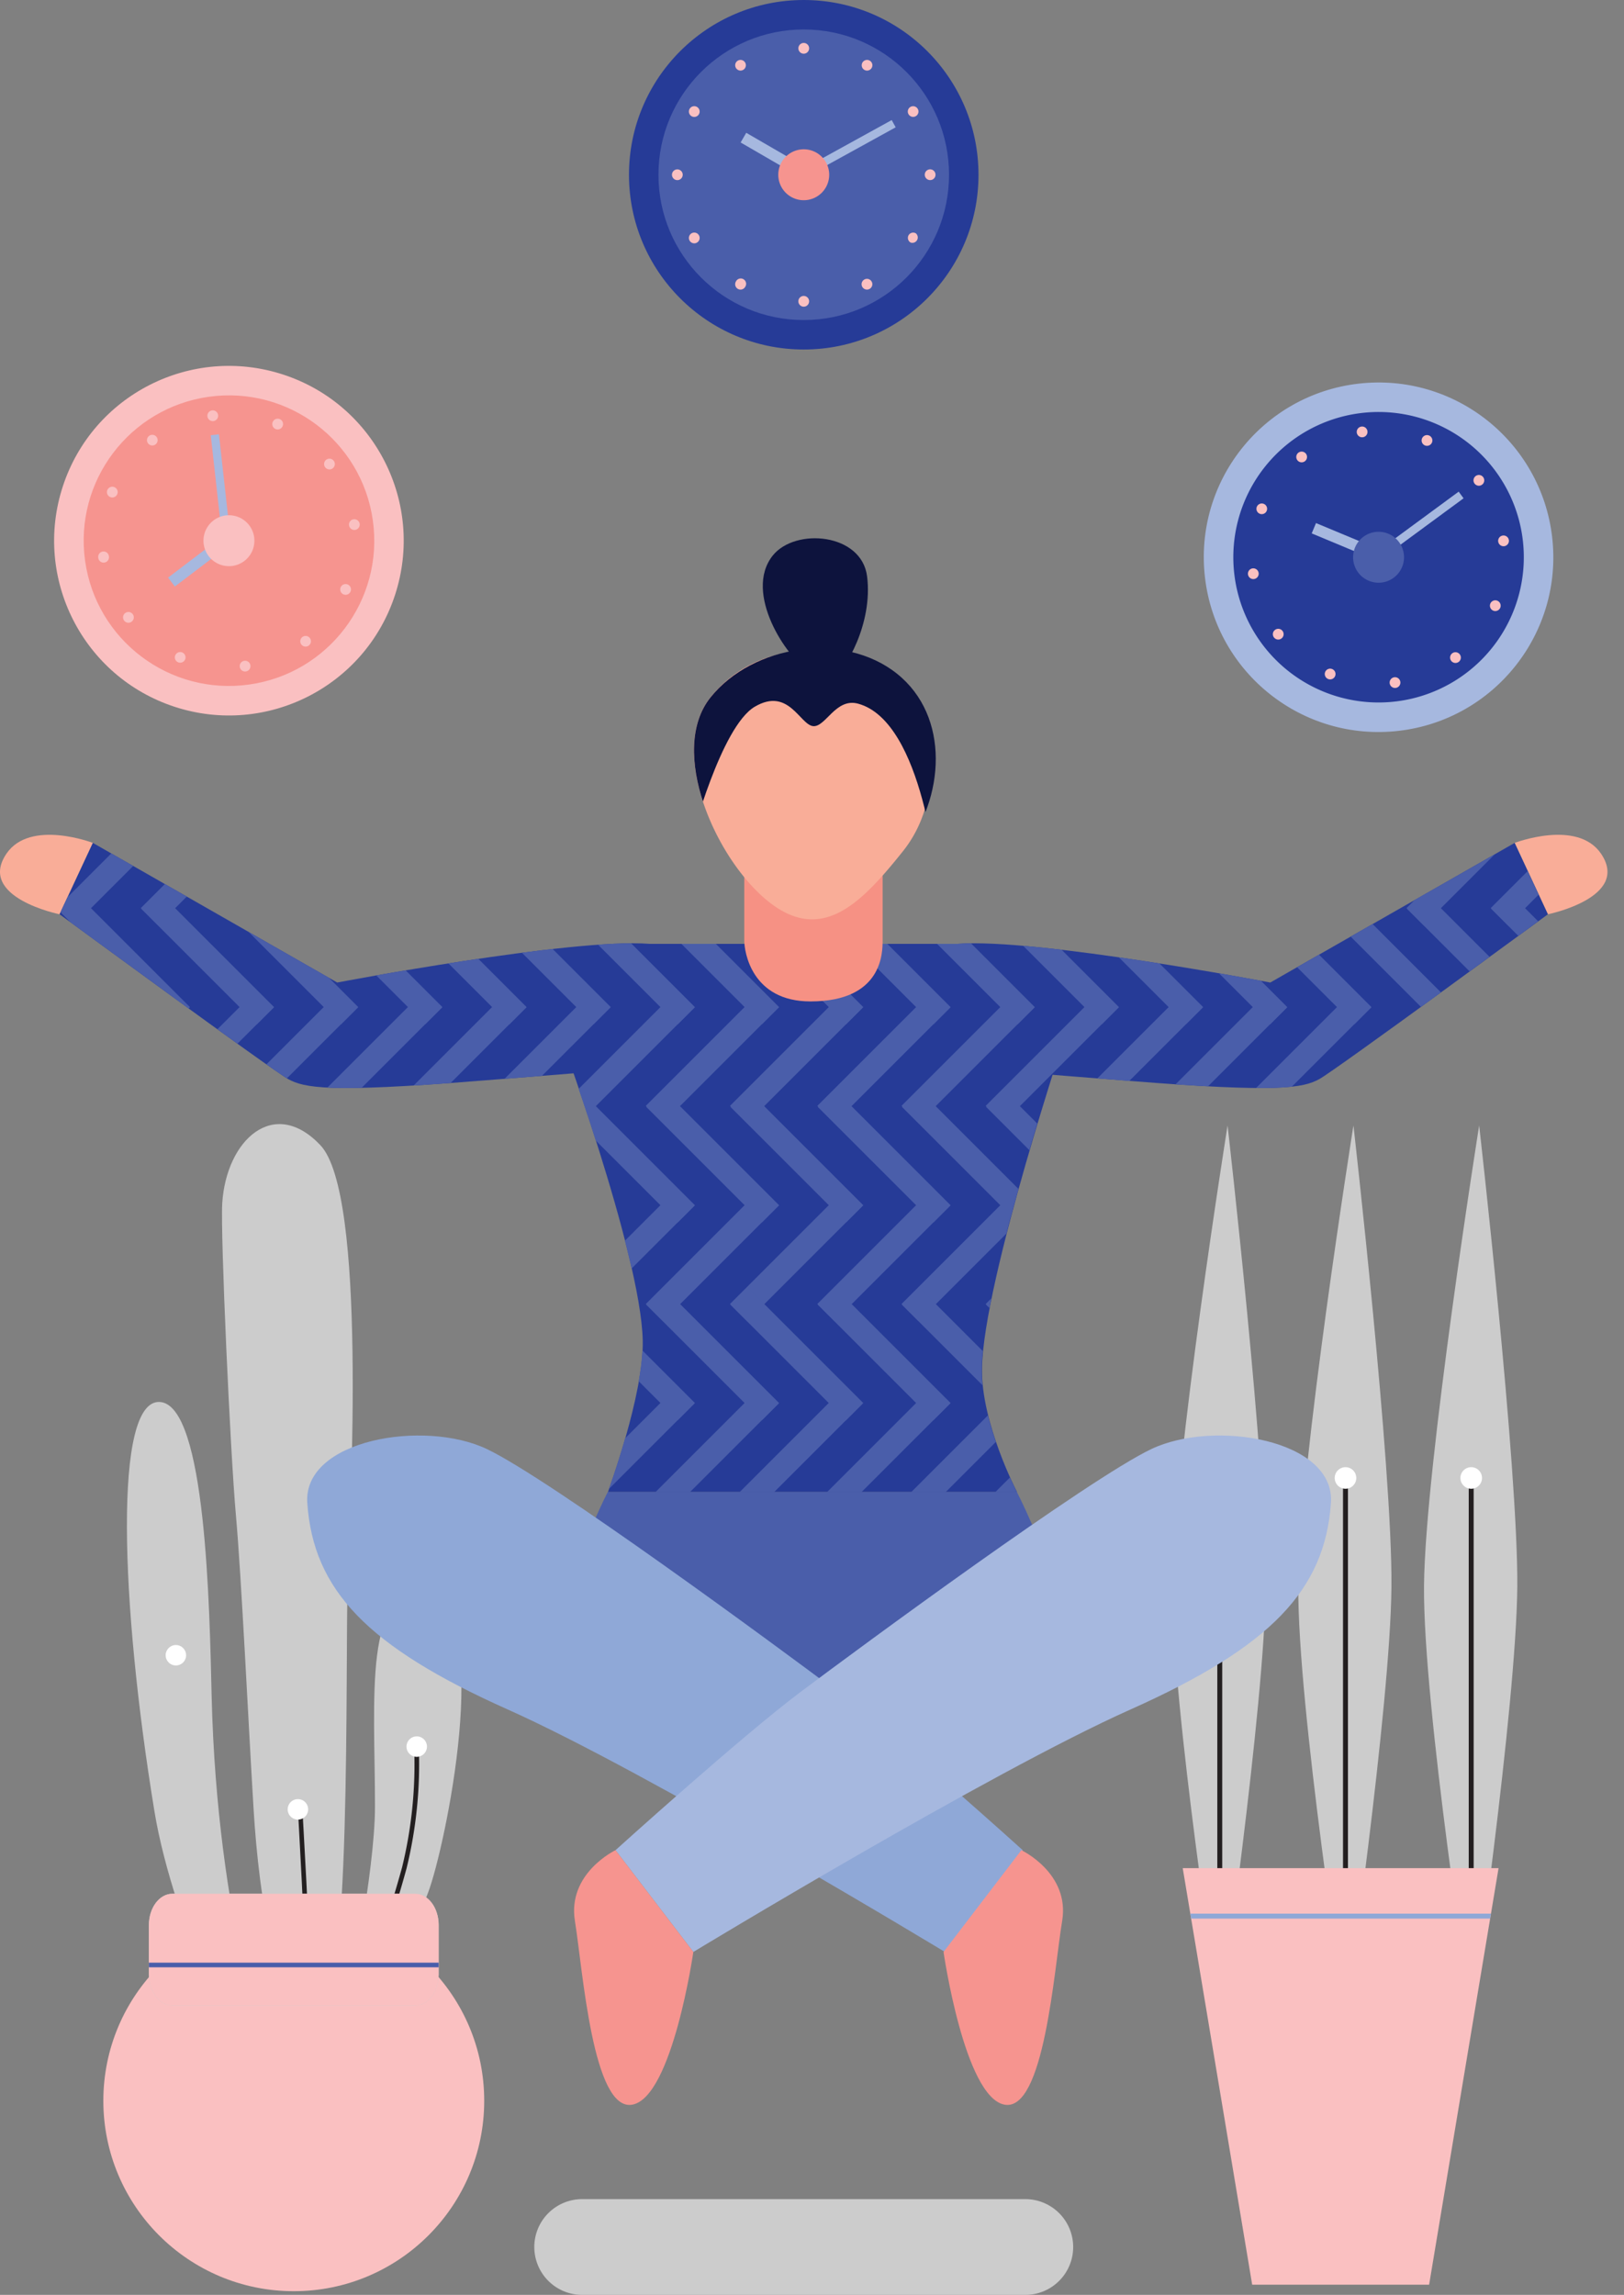 <svg id="Layer_1" data-name="Layer 1" xmlns="http://www.w3.org/2000/svg" xmlns:xlink="http://www.w3.org/1999/xlink" viewBox="0 0 404.98 572.29"><rect x="0" y="0" width="404.98" height="572.29" fill="#808080" stroke="none"/><defs><style>.cls-1{fill:#fac0c1;}.cls-2{fill:none;}.cls-3{fill:#ccc;}.cls-4{fill:#231f20;}.cls-5{fill:#fff;}.cls-6{clip-path:url(#clip-path);}.cls-7{fill:#8fa8d7;}.cls-8{clip-path:url(#clip-path-2);}.cls-9{fill:#4a5eaa;}.cls-10{fill:#263b97;}.cls-11{fill:#f9ad98;}.cls-12{clip-path:url(#clip-path-3);}.cls-13{fill:#a6b8df;}.cls-14{fill:#f6948f;}.cls-15{fill:#f69184;}.cls-16{clip-path:url(#clip-path-4);}.cls-17{fill:#0d133d;}</style><clipPath id="clip-path" transform="translate(-99.63 -13.52)"><polygon class="cls-1" points="434.01 479.39 433.89 479.39 394.57 479.39 411.89 583.27 431 583.27 436.9 583.27 456.01 583.27 473.33 479.39 434.01 479.39"/></clipPath><clipPath id="clip-path-2" transform="translate(-99.63 -13.52)"><path class="cls-1" d="M142.61,485.78h60.56c3.23,0,5.85,3.5,5.85,7.82v12.23c0,4.32-2.62,7.82-5.85,7.82H142.61c-3.23,0-5.85-3.5-5.85-7.82V493.6C136.76,489.28,139.38,485.78,142.61,485.78Z"/></clipPath><clipPath id="clip-path-3" transform="translate(-99.63 -13.52)"><path class="cls-2" d="M477.34,223.72,416.4,258.54s-58.47-11.14-77.88-9.65H261.6c-19.41-1.49-77.88,9.65-77.88,9.65l-60.93-34.82-8.3,17.8s53,38.88,57,41.1,10.25,3.42,46.81.49c9-.72,17.12-1.32,24.33-1.92,6.13,17.73,16.87,50.93,17.24,66.57.32,13.48-8.67,37.82-8.67,37.82h102s-9-17.22-8.77-30.86c.26-16,11.47-53.69,17.6-73.16l19.75,1.55c36.56,2.93,42.77,1.73,46.81-.49s57-41.1,57-41.1Z"/></clipPath><clipPath id="clip-path-4" transform="translate(-99.63 -13.52)"><path class="cls-2" d="M291.2,238.3c13.25,10.6,23,.77,33.58-12.48s11.79-33.69-1.46-44.29-35.92-7.33-46.52,5.92S278,227.7,291.2,238.3Z"/></clipPath></defs><title>main_svg</title><path class="cls-3" d="M186.34,513c3.4-.68,12.58-7.82,20.06-27.55,4.28-11.27,16.32-69.37,0-73.45s-13.26,25.16-13.26,52C193.14,480.43,186.34,513,186.34,513Z" transform="translate(-99.63 -13.52)"/><path class="cls-3" d="M178.85,515.74c8.59-.57,6.81-87.4,7.49-107.81s4.76-96.58-6.81-108.82-23.46-1.36-24.48,14.45c-.48,7.5,2,62.07,3.4,77.71s3.06,51,4.42,73.46S168.65,516.42,178.85,515.74Z" transform="translate(-99.63 -13.52)"/><path class="cls-3" d="M161.93,531.8s-19.06-37.6-23.8-66.66c-8.51-52-10.21-102.7,1.36-102s12.39,51.7,12.92,73.45C153.77,493,167,528.4,167,528.4Z" transform="translate(-99.63 -13.52)"/><path class="cls-4" d="M177.06,510h-1.17c0-11.58-2-45.54-2-45.88L175,464C175,464.35,177.06,498.34,177.06,510Z" transform="translate(-99.63 -13.52)"/><path class="cls-4" d="M189.76,512.73l-1.07-.44a302,302,0,0,0,11.2-33.08,108.08,108.08,0,0,0,3-30.43l1.16-.08A109.42,109.42,0,0,1,201,479.5,297.58,297.58,0,0,1,189.76,512.73Z" transform="translate(-99.63 -13.52)"/><path class="cls-5" d="M171.37,464.73a2.55,2.55,0,1,0,2.55-2.55A2.55,2.55,0,0,0,171.37,464.73Z" transform="translate(-99.63 -13.52)"/><path class="cls-5" d="M201,449.08a2.55,2.55,0,1,0,2.55-2.55A2.55,2.55,0,0,0,201,449.08Z" transform="translate(-99.63 -13.52)"/><circle class="cls-5" cx="43.86" cy="412.78" r="2.55"/><path class="cls-3" d="M415.26,409.25c-.26,29.83-11.41,107-11.41,107S391.78,438.88,392,409s13.75-114.81,13.75-114.81S415.52,379.41,415.26,409.25Z" transform="translate(-99.63 -13.52)"/><rect class="cls-4" x="303.56" y="367.49" width="1.23" height="112.94"/><path class="cls-5" d="M406.49,382.09a2.69,2.69,0,1,1-2.69-2.69A2.69,2.69,0,0,1,406.49,382.09Z" transform="translate(-99.63 -13.52)"/><path class="cls-3" d="M446.62,409.25c-.26,29.83-11.42,107-11.42,107S423.13,438.88,423.39,409s13.75-114.81,13.75-114.81S446.88,379.41,446.62,409.25Z" transform="translate(-99.63 -13.52)"/><rect class="cls-4" x="334.91" y="367.49" width="1.23" height="112.94"/><path class="cls-5" d="M437.85,382.09a2.69,2.69,0,1,1-2.69-2.69A2.7,2.7,0,0,1,437.85,382.09Z" transform="translate(-99.63 -13.52)"/><path class="cls-3" d="M478,409.25c-.26,29.83-11.41,107-11.41,107S454.48,438.88,454.74,409s13.75-114.81,13.75-114.81S478.23,379.41,478,409.25Z" transform="translate(-99.63 -13.52)"/><rect class="cls-4" x="366.26" y="367.49" width="1.23" height="112.94"/><path class="cls-5" d="M469.2,382.09a2.69,2.69,0,1,1-2.69-2.69A2.69,2.69,0,0,1,469.2,382.09Z" transform="translate(-99.63 -13.52)"/><polygon class="cls-1" points="334.38 465.87 334.26 465.87 294.94 465.87 312.26 569.75 331.37 569.75 337.27 569.75 356.38 569.75 373.7 465.87 334.38 465.87"/><g class="cls-6"><rect class="cls-7" x="284.3" y="477.22" width="106.77" height="1.23"/></g><circle class="cls-1" cx="73.26" cy="523.88" r="47.49"/><path class="cls-3" d="M142.61,485.78h60.56c3.23,0,5.85,3.5,5.85,7.82v12.23c0,4.32-2.62,7.82-5.85,7.82H142.61c-3.23,0-5.85-3.5-5.85-7.82V493.6C136.76,489.28,139.38,485.78,142.61,485.78Z" transform="translate(-99.63 -13.52)"/><path class="cls-1" d="M142.61,485.78h60.56c3.23,0,5.85,3.5,5.85,7.82v12.23c0,4.32-2.62,7.82-5.85,7.82H142.61c-3.23,0-5.85-3.5-5.85-7.82V493.6C136.76,489.28,139.38,485.78,142.61,485.78Z" transform="translate(-99.63 -13.52)"/><g class="cls-8"><rect class="cls-9" x="24.79" y="489.44" width="88.68" height="1.16"/></g><path class="cls-10" d="M353.24,385.58h-102s9-24.34,8.67-37.82c-.52-21.9-21.41-78.32-21.41-78.32-1.14-11.06,9.55-20.55,23.14-20.55h81.25c13.59,0,24.27,9.49,23.13,20.55,0,0-21.15,63.21-21.51,85.28C344.25,368.36,353.24,385.58,353.24,385.58Z" transform="translate(-99.63 -13.52)"/><path class="cls-11" d="M114.49,241.52l8.3-17.8s-15.63-6-21.55,2.68C93.81,237.34,114.49,241.52,114.49,241.52Z" transform="translate(-99.63 -13.52)"/><path class="cls-10" d="M281.52,272.11c-4.34,7.12-26.66,8.07-63.22,11s-42.77,1.73-46.81-.49-57-41.1-57-41.1l8.3-17.8,60.93,34.82s58.47-11.14,77.88-9.65C268.33,249.41,281.52,272.11,281.52,272.11Z" transform="translate(-99.63 -13.52)"/><path class="cls-11" d="M485.63,241.52l-8.29-17.8s15.62-6,21.54,2.68C506.31,237.34,485.63,241.52,485.63,241.52Z" transform="translate(-99.63 -13.52)"/><path class="cls-10" d="M318.61,272.11c4.33,7.12,26.65,8.07,63.21,11s42.77,1.73,46.81-.49,57-41.1,57-41.1l-8.29-17.8L416.4,258.54s-58.47-11.14-77.88-9.65C331.79,249.41,318.61,272.11,318.61,272.11Z" transform="translate(-99.63 -13.52)"/><path class="cls-9" d="M251.2,385.58h102s27.15,51.94,1.68,59.22c-27.87,8-73.16,7.47-100,1C223.44,438.23,251.2,385.58,251.2,385.58Z" transform="translate(-99.63 -13.52)"/><g class="cls-12"><rect class="cls-9" x="127.4" y="182.73" width="6.08" height="40.74" transform="translate(-205.04 138.2) rotate(-45)"/><rect class="cls-9" x="109.93" y="224.68" width="40.74" height="6.08" transform="translate(-222.48 145.31) rotate(-45)"/><rect class="cls-9" x="127.4" y="232.05" width="6.08" height="40.74" transform="translate(-239.92 152.64) rotate(-45)"/><rect class="cls-9" x="109.93" y="274" width="40.74" height="6.08" transform="translate(-257.36 159.76) rotate(-45)"/><rect class="cls-9" x="127.4" y="281.46" width="6.08" height="40.74" transform="translate(-274.85 167.12) rotate(-45)"/><rect class="cls-9" x="109.93" y="323.41" width="40.74" height="6.08" transform="translate(-292.3 174.23) rotate(-45)"/><rect class="cls-9" x="127.4" y="330.78" width="6.08" height="40.74" transform="translate(-309.73 181.56) rotate(-45)"/><rect class="cls-9" x="109.93" y="372.73" width="40.74" height="6.08" transform="translate(-327.17 188.67) rotate(-45)"/><rect class="cls-9" x="148.39" y="182.73" width="6.08" height="40.74" transform="translate(-198.89 153.04) rotate(-45)"/><rect class="cls-9" x="130.92" y="224.68" width="40.74" height="6.08" transform="translate(-216.34 160.16) rotate(-45)"/><rect class="cls-9" x="148.39" y="232.05" width="6.08" height="40.74" transform="translate(-233.77 167.49) rotate(-45)"/><rect class="cls-9" x="130.92" y="274" width="40.74" height="6.08" transform="translate(-251.21 174.6) rotate(-45)"/><rect class="cls-9" x="148.39" y="281.46" width="6.08" height="40.74" transform="translate(-268.71 181.96) rotate(-45)"/><rect class="cls-9" x="130.92" y="323.41" width="40.74" height="6.08" transform="translate(-286.15 189.07) rotate(-45)"/><rect class="cls-9" x="148.39" y="330.78" width="6.08" height="40.74" transform="translate(-303.58 196.4) rotate(-45)"/><rect class="cls-9" x="130.92" y="372.73" width="40.74" height="6.08" transform="translate(-321.03 203.52) rotate(-45)"/><rect class="cls-9" x="169.38" y="182.73" width="6.08" height="40.74" transform="translate(-192.74 167.88) rotate(-45)"/><rect class="cls-9" x="151.91" y="224.68" width="40.74" height="6.08" transform="translate(-210.19 175) rotate(-45)"/><rect class="cls-9" x="169.38" y="232.05" width="6.08" height="40.74" transform="translate(-227.62 182.33) rotate(-45)"/><rect class="cls-9" x="151.91" y="274" width="40.74" height="6.08" transform="translate(-245.07 189.44) rotate(-45)"/><rect class="cls-9" x="169.38" y="281.46" width="6.08" height="40.74" transform="translate(-262.56 196.8) rotate(-45)"/><rect class="cls-9" x="151.91" y="323.41" width="40.74" height="6.08" transform="translate(-280 203.92) rotate(-45)"/><rect class="cls-9" x="169.38" y="330.78" width="6.08" height="40.74" transform="translate(-297.43 211.25) rotate(-45)"/><rect class="cls-9" x="151.91" y="372.73" width="40.74" height="6.08" transform="translate(-314.88 218.36) rotate(-45)"/><rect class="cls-9" x="190.37" y="182.73" width="6.08" height="40.74" transform="translate(-186.6 182.72) rotate(-45)"/><rect class="cls-9" x="172.9" y="224.68" width="40.74" height="6.08" transform="translate(-204.04 189.84) rotate(-45)"/><rect class="cls-9" x="190.37" y="232.05" width="6.08" height="40.74" transform="translate(-221.47 197.17) rotate(-45)"/><rect class="cls-9" x="172.9" y="274" width="40.74" height="6.08" transform="translate(-238.92 204.28) rotate(-45)"/><rect class="cls-9" x="190.37" y="281.46" width="6.08" height="40.74" transform="translate(-256.41 211.64) rotate(-45)"/><rect class="cls-9" x="172.9" y="323.41" width="40.74" height="6.08" transform="translate(-273.86 218.76) rotate(-45)"/><rect class="cls-9" x="190.37" y="330.78" width="6.08" height="40.74" transform="translate(-291.29 226.09) rotate(-45)"/><rect class="cls-9" x="172.9" y="372.73" width="40.74" height="6.08" transform="translate(-308.73 233.2) rotate(-45)"/><rect class="cls-9" x="211.36" y="182.73" width="6.08" height="40.74" transform="translate(-180.45 197.56) rotate(-45)"/><rect class="cls-9" x="193.89" y="224.68" width="40.74" height="6.08" transform="translate(-197.89 204.68) rotate(-45)"/><rect class="cls-9" x="211.36" y="232.05" width="6.08" height="40.74" transform="translate(-215.32 212.01) rotate(-45)"/><rect class="cls-9" x="193.89" y="274" width="40.74" height="6.08" transform="translate(-232.77 219.13) rotate(-45)"/><rect class="cls-9" x="211.36" y="281.46" width="6.08" height="40.74" transform="translate(-250.26 226.48) rotate(-45)"/><rect class="cls-9" x="193.89" y="323.41" width="40.74" height="6.08" transform="translate(-267.71 233.6) rotate(-45)"/><rect class="cls-9" x="211.36" y="330.78" width="6.08" height="40.74" transform="translate(-285.14 240.93) rotate(-45)"/><rect class="cls-9" x="193.89" y="372.73" width="40.74" height="6.08" transform="translate(-302.58 248.04) rotate(-45)"/><rect class="cls-9" x="232.35" y="182.73" width="6.08" height="40.74" transform="translate(-174.3 212.41) rotate(-45)"/><rect class="cls-9" x="214.88" y="224.68" width="40.74" height="6.08" transform="translate(-191.75 219.52) rotate(-45)"/><rect class="cls-9" x="232.35" y="232.05" width="6.08" height="40.74" transform="translate(-209.18 226.85) rotate(-45)"/><rect class="cls-9" x="214.88" y="274" width="40.74" height="6.08" transform="translate(-226.62 233.97) rotate(-45)"/><rect class="cls-9" x="232.35" y="281.46" width="6.08" height="40.74" transform="translate(-244.12 241.33) rotate(-45)"/><rect class="cls-9" x="214.88" y="323.41" width="40.74" height="6.08" transform="translate(-261.56 248.44) rotate(-45)"/><rect class="cls-9" x="232.35" y="330.78" width="6.08" height="40.74" transform="translate(-278.99 255.77) rotate(-45)"/><rect class="cls-9" x="214.88" y="372.73" width="40.74" height="6.08" transform="translate(-296.44 262.89) rotate(-45)"/><rect class="cls-9" x="253.34" y="182.73" width="6.08" height="40.74" transform="translate(-168.15 227.25) rotate(-45)"/><rect class="cls-9" x="235.87" y="224.68" width="40.74" height="6.08" transform="translate(-185.6 234.37) rotate(-45)"/><rect class="cls-9" x="253.34" y="232.05" width="6.08" height="40.74" transform="translate(-203.03 241.7) rotate(-45)"/><rect class="cls-9" x="235.87" y="274" width="40.74" height="6.08" transform="translate(-220.47 248.81) rotate(-45)"/><rect class="cls-9" x="253.34" y="281.46" width="6.08" height="40.74" transform="translate(-237.97 256.17) rotate(-45)"/><rect class="cls-9" x="235.87" y="323.41" width="40.74" height="6.08" transform="translate(-255.41 263.28) rotate(-45)"/><rect class="cls-9" x="253.34" y="330.78" width="6.08" height="40.74" transform="translate(-272.84 270.61) rotate(-45)"/><rect class="cls-9" x="235.87" y="372.73" width="40.74" height="6.08" transform="translate(-290.29 277.73) rotate(-45)"/><rect class="cls-9" x="274.33" y="182.73" width="6.08" height="40.74" transform="translate(-162 242.09) rotate(-45)"/><rect class="cls-9" x="256.86" y="224.68" width="40.74" height="6.08" transform="translate(-179.45 249.21) rotate(-45)"/><rect class="cls-9" x="274.33" y="232.05" width="6.08" height="40.74" transform="translate(-196.88 256.54) rotate(-45)"/><rect class="cls-9" x="256.86" y="274" width="40.74" height="6.08" transform="translate(-214.33 263.65) rotate(-45)"/><rect class="cls-9" x="274.33" y="281.46" width="6.08" height="40.74" transform="translate(-231.82 271.01) rotate(-45)"/><rect class="cls-9" x="256.86" y="323.41" width="40.74" height="6.08" transform="translate(-249.27 278.13) rotate(-45)"/><rect class="cls-9" x="274.33" y="330.78" width="6.08" height="40.74" transform="translate(-266.7 285.46) rotate(-45)"/><rect class="cls-9" x="256.86" y="372.73" width="40.74" height="6.08" transform="translate(-284.14 292.57) rotate(-45)"/><rect class="cls-9" x="295.32" y="182.73" width="6.08" height="40.74" transform="translate(-155.86 256.93) rotate(-45)"/><rect class="cls-9" x="277.85" y="224.68" width="40.74" height="6.08" transform="translate(-173.3 264.05) rotate(-45)"/><rect class="cls-9" x="295.32" y="232.05" width="6.08" height="40.74" transform="translate(-190.73 271.38) rotate(-45)"/><rect class="cls-9" x="277.85" y="274" width="40.74" height="6.08" transform="translate(-208.18 278.5) rotate(-45)"/><rect class="cls-9" x="295.32" y="281.46" width="6.08" height="40.74" transform="translate(-225.67 285.85) rotate(-45)"/><rect class="cls-9" x="277.85" y="323.41" width="40.74" height="6.08" transform="translate(-243.12 292.97) rotate(-45)"/><rect class="cls-9" x="295.32" y="330.78" width="6.08" height="40.74" transform="translate(-260.55 300.3) rotate(-45)"/><rect class="cls-9" x="277.85" y="372.73" width="40.74" height="6.08" transform="translate(-277.99 307.41) rotate(-45)"/><rect class="cls-9" x="317.1" y="182.73" width="6.08" height="40.74" transform="translate(-149.48 272.34) rotate(-45)"/><rect class="cls-9" x="299.63" y="224.68" width="40.74" height="6.08" transform="translate(-166.92 279.46) rotate(-45)"/><rect class="cls-9" x="317.1" y="232.05" width="6.08" height="40.74" transform="translate(-184.35 286.79) rotate(-45)"/><rect class="cls-9" x="299.63" y="274" width="40.74" height="6.08" transform="translate(-201.8 293.9) rotate(-45)"/><rect class="cls-9" x="317.1" y="281.46" width="6.08" height="40.74" transform="translate(-219.29 301.26) rotate(-45)"/><rect class="cls-9" x="299.63" y="323.41" width="40.74" height="6.08" transform="translate(-236.74 308.37) rotate(-45)"/><rect class="cls-9" x="317.1" y="330.78" width="6.08" height="40.74" transform="translate(-254.17 315.7) rotate(-45)"/><rect class="cls-9" x="299.63" y="372.73" width="40.74" height="6.08" transform="translate(-271.61 322.82) rotate(-45)"/><rect class="cls-9" x="338.09" y="182.73" width="6.08" height="40.74" transform="translate(-143.33 287.18) rotate(-45)"/><rect class="cls-9" x="320.62" y="224.68" width="40.74" height="6.08" transform="translate(-160.77 294.3) rotate(-45)"/><rect class="cls-9" x="338.09" y="232.05" width="6.08" height="40.74" transform="translate(-178.2 301.63) rotate(-45)"/><rect class="cls-9" x="320.62" y="274" width="40.74" height="6.08" transform="translate(-195.65 308.74) rotate(-45)"/><rect class="cls-9" x="338.09" y="281.46" width="6.08" height="40.74" transform="translate(-213.14 316.1) rotate(-45)"/><rect class="cls-9" x="320.62" y="323.41" width="40.74" height="6.08" transform="translate(-230.59 323.22) rotate(-45)"/><rect class="cls-9" x="338.09" y="330.78" width="6.08" height="40.74" transform="translate(-248.02 330.55) rotate(-45)"/><rect class="cls-9" x="320.62" y="372.73" width="40.74" height="6.08" transform="translate(-265.46 337.66) rotate(-45)"/><rect class="cls-9" x="359.08" y="182.73" width="6.08" height="40.74" transform="translate(-137.18 302.02) rotate(-45)"/><rect class="cls-9" x="341.61" y="224.68" width="40.74" height="6.08" transform="translate(-154.63 309.14) rotate(-45)"/><rect class="cls-9" x="359.08" y="232.05" width="6.08" height="40.74" transform="translate(-172.06 316.47) rotate(-45)"/><rect class="cls-9" x="341.61" y="274" width="40.74" height="6.08" transform="translate(-189.5 323.58) rotate(-45)"/><rect class="cls-9" x="359.08" y="281.46" width="6.08" height="40.74" transform="translate(-207 330.94) rotate(-45)"/><rect class="cls-9" x="341.61" y="323.41" width="40.74" height="6.08" transform="translate(-224.44 338.06) rotate(-45)"/><rect class="cls-9" x="359.08" y="330.78" width="6.08" height="40.74" transform="translate(-241.87 345.39) rotate(-45)"/><rect class="cls-9" x="341.61" y="372.73" width="40.74" height="6.08" transform="translate(-259.32 352.5) rotate(-45)"/><rect class="cls-9" x="380.07" y="182.73" width="6.08" height="40.74" transform="translate(-131.03 316.86) rotate(-45)"/><rect class="cls-9" x="362.6" y="224.68" width="40.74" height="6.08" transform="translate(-148.48 323.98) rotate(-45)"/><rect class="cls-9" x="380.07" y="232.05" width="6.08" height="40.74" transform="translate(-165.91 331.31) rotate(-45)"/><rect class="cls-9" x="362.6" y="274" width="40.74" height="6.08" transform="translate(-183.35 338.43) rotate(-45)"/><rect class="cls-9" x="380.07" y="281.46" width="6.08" height="40.74" transform="translate(-200.85 345.78) rotate(-45)"/><rect class="cls-9" x="362.6" y="323.41" width="40.74" height="6.08" transform="translate(-218.29 352.9) rotate(-45)"/><rect class="cls-9" x="380.07" y="330.78" width="6.08" height="40.74" transform="translate(-235.72 360.23) rotate(-45)"/><rect class="cls-9" x="362.6" y="372.73" width="40.74" height="6.08" transform="translate(-253.17 367.34) rotate(-45)"/><rect class="cls-9" x="401.06" y="182.73" width="6.08" height="40.74" transform="translate(-124.88 331.71) rotate(-45)"/><rect class="cls-9" x="383.59" y="224.68" width="40.74" height="6.08" transform="translate(-142.33 338.83) rotate(-45)"/><rect class="cls-9" x="401.06" y="232.05" width="6.08" height="40.74" transform="translate(-159.76 346.16) rotate(-45)"/><rect class="cls-9" x="383.59" y="274" width="40.74" height="6.08" transform="translate(-177.21 353.27) rotate(-45)"/><rect class="cls-9" x="401.06" y="281.46" width="6.08" height="40.74" transform="translate(-194.7 360.63) rotate(-45)"/><rect class="cls-9" x="383.59" y="323.41" width="40.74" height="6.08" transform="translate(-212.15 367.74) rotate(-45)"/><rect class="cls-9" x="401.06" y="330.78" width="6.08" height="40.74" transform="translate(-229.58 375.08) rotate(-45)"/><rect class="cls-9" x="383.59" y="372.73" width="40.74" height="6.08" transform="translate(-247.02 382.19) rotate(-45)"/><rect class="cls-9" x="422.05" y="182.73" width="6.08" height="40.74" transform="translate(-118.74 346.55) rotate(-45)"/><rect class="cls-9" x="404.58" y="224.68" width="40.74" height="6.08" transform="translate(-136.18 353.67) rotate(-45)"/><rect class="cls-9" x="422.05" y="232.05" width="6.08" height="40.74" transform="translate(-153.61 361) rotate(-45)"/><rect class="cls-9" x="404.58" y="274" width="40.74" height="6.08" transform="translate(-171.06 368.11) rotate(-45)"/><rect class="cls-9" x="422.05" y="281.46" width="6.08" height="40.74" transform="translate(-188.55 375.47) rotate(-45)"/><rect class="cls-9" x="404.58" y="323.41" width="40.74" height="6.08" transform="translate(-206 382.58) rotate(-45)"/><rect class="cls-9" x="422.05" y="330.78" width="6.08" height="40.74" transform="translate(-223.43 389.92) rotate(-45)"/><rect class="cls-9" x="404.58" y="372.73" width="40.74" height="6.08" transform="translate(-240.87 397.03) rotate(-45)"/><rect class="cls-9" x="443.04" y="182.73" width="6.08" height="40.74" transform="translate(-112.59 361.39) rotate(-45)"/><rect class="cls-9" x="425.57" y="224.68" width="40.74" height="6.08" transform="translate(-130.03 368.51) rotate(-45)"/><rect class="cls-9" x="443.04" y="232.05" width="6.08" height="40.74" transform="translate(-147.46 375.84) rotate(-45)"/><rect class="cls-9" x="425.57" y="274" width="40.74" height="6.08" transform="translate(-164.91 382.95) rotate(-45)"/><rect class="cls-9" x="443.04" y="281.46" width="6.08" height="40.74" transform="translate(-182.4 390.31) rotate(-45)"/><rect class="cls-9" x="425.57" y="323.41" width="40.74" height="6.08" transform="translate(-199.85 397.43) rotate(-45)"/><rect class="cls-9" x="443.04" y="330.78" width="6.08" height="40.74" transform="translate(-217.28 404.76) rotate(-45)"/><rect class="cls-9" x="425.57" y="372.73" width="40.74" height="6.08" transform="translate(-234.73 411.87) rotate(-45)"/><rect class="cls-9" x="464.03" y="182.73" width="6.08" height="40.74" transform="translate(-106.44 376.23) rotate(-45)"/><rect class="cls-9" x="446.56" y="224.68" width="40.74" height="6.08" transform="translate(-123.89 383.35) rotate(-45)"/><rect class="cls-9" x="464.03" y="232.05" width="6.08" height="40.74" transform="translate(-141.32 390.68) rotate(-45)"/><rect class="cls-9" x="446.56" y="274" width="40.74" height="6.08" transform="translate(-158.76 397.8) rotate(-45)"/><rect class="cls-9" x="464.03" y="281.46" width="6.08" height="40.74" transform="translate(-176.26 405.15) rotate(-45)"/><rect class="cls-9" x="446.56" y="323.41" width="40.74" height="6.08" transform="translate(-193.7 412.27) rotate(-45)"/><rect class="cls-9" x="464.03" y="330.78" width="6.08" height="40.74" transform="translate(-211.13 419.6) rotate(-45)"/><rect class="cls-9" x="446.56" y="372.73" width="40.74" height="6.08" transform="translate(-228.58 426.71) rotate(-45)"/><rect class="cls-9" x="485.02" y="182.73" width="6.08" height="40.74" transform="translate(-100.29 391.07) rotate(-45)"/><rect class="cls-9" x="467.55" y="224.68" width="40.74" height="6.08" transform="translate(-117.74 398.19) rotate(-45)"/><rect class="cls-9" x="485.02" y="232.05" width="6.08" height="40.74" transform="translate(-135.17 405.52) rotate(-45)"/><rect class="cls-9" x="467.55" y="274" width="40.74" height="6.08" transform="translate(-152.62 412.64) rotate(-45)"/><rect class="cls-9" x="485.02" y="281.46" width="6.08" height="40.74" transform="translate(-170.11 419.99) rotate(-45)"/><rect class="cls-9" x="467.55" y="323.41" width="40.74" height="6.08" transform="translate(-187.55 427.11) rotate(-45)"/><rect class="cls-9" x="485.02" y="330.78" width="6.08" height="40.74" transform="translate(-204.98 434.44) rotate(-45)"/><rect class="cls-9" x="467.55" y="372.73" width="40.74" height="6.08" transform="translate(-222.43 441.56) rotate(-45)"/></g><path class="cls-7" d="M176.26,388.32c-1.09-15.8,29.11-20.91,44.79-13.44s72.41,49.27,87.34,60.47,46.28,39.56,46.28,39.56l-19.41,25.38s-73.9-44.79-109-60.46S177.75,410,176.26,388.32Z" transform="translate(-99.63 -13.52)"/><path class="cls-13" d="M431.53,388.32c1.09-15.8-29.11-20.91-44.79-13.44s-72.41,49.27-87.34,60.47-46.28,39.56-46.28,39.56l19.41,25.38s73.9-44.79,109-60.46S430,410,431.53,388.32Z" transform="translate(-99.63 -13.52)"/><path class="cls-14" d="M253.12,474.91l19.41,25.38s-5.2,36.08-15.15,38.07S244.94,504.52,243,492.58,253.12,474.91,253.12,474.91Z" transform="translate(-99.63 -13.52)"/><path class="cls-14" d="M354.33,474.91l-19.41,25.38s5.2,36.08,15.15,38.07,12.44-33.84,14.43-45.78S354.33,474.91,354.33,474.91Z" transform="translate(-99.63 -13.52)"/><path class="cls-15" d="M301.73,263.25c18.08,0,18-12.29,18-15.24V228c0-4.53-6.76-4.15-10.78-4.15H296c-4,0-10.77,3.67-10.77,8.2V248C285.21,250.92,287.11,263.25,301.73,263.25Z" transform="translate(-99.63 -13.52)"/><path class="cls-11" d="M291.2,238.3c13.25,10.6,23,.77,33.58-12.48a30.72,30.72,0,1,0-48-38.37C266.2,200.7,278,227.7,291.2,238.3Z" transform="translate(-99.63 -13.52)"/><g class="cls-16"><path class="cls-17" d="M272.06,222.84s7.34-28.12,15.8-33.09,11.26,4.56,14.56,4.85c3.12.27,5.6-7.13,11.2-5.6,16.42,4.48,19.65,44.29,19.65,44.29s19.41-59.22-20.4-67.18-46.78,19.9-46.28,26.37S272.06,222.84,272.06,222.84Z" transform="translate(-99.63 -13.52)"/></g><path class="cls-17" d="M300.93,180.41c-4.86-2.61-16.05-19-8.59-28.36,5.62-7,22.17-5.58,23.52,5.22,1.49,11.95-5.6,23.52-8.22,25S300.93,180.41,300.93,180.41Z" transform="translate(-99.63 -13.52)"/><circle class="cls-10" cx="200.43" cy="43.58" r="43.58"/><circle class="cls-9" cx="200.43" cy="43.58" r="36.23"/><path class="cls-1" d="M301.4,25.57a1.34,1.34,0,1,1-1.34-1.34A1.34,1.34,0,0,1,301.4,25.57Z" transform="translate(-99.63 -13.52)"/><path class="cls-1" d="M285.45,29.13a1.33,1.33,0,1,1-1.82-.49A1.33,1.33,0,0,1,285.45,29.13Z" transform="translate(-99.63 -13.52)"/><path class="cls-1" d="M273.43,40.18a1.34,1.34,0,1,1-1.83.49A1.34,1.34,0,0,1,273.43,40.18Z" transform="translate(-99.63 -13.52)"/><path class="cls-1" d="M268.53,55.76a1.34,1.34,0,1,1-1.33,1.34A1.34,1.34,0,0,1,268.53,55.76Z" transform="translate(-99.63 -13.52)"/><path class="cls-1" d="M272.09,71.7a1.34,1.34,0,1,1-.49,1.83A1.34,1.34,0,0,1,272.09,71.7Z" transform="translate(-99.63 -13.52)"/><path class="cls-1" d="M283.14,83.73a1.34,1.34,0,1,1,2.31,1.34,1.33,1.33,0,0,1-1.82.49A1.34,1.34,0,0,1,283.14,83.73Z" transform="translate(-99.63 -13.52)"/><path class="cls-1" d="M298.72,88.62A1.34,1.34,0,1,1,300.06,90,1.34,1.34,0,0,1,298.72,88.62Z" transform="translate(-99.63 -13.52)"/><path class="cls-1" d="M314.67,85.07a1.34,1.34,0,1,1,1.82.49A1.34,1.34,0,0,1,314.67,85.07Z" transform="translate(-99.63 -13.52)"/><path class="cls-1" d="M326.7,74a1.34,1.34,0,0,1-.49-1.83A1.33,1.33,0,0,1,328,71.7,1.34,1.34,0,0,1,326.7,74Z" transform="translate(-99.63 -13.52)"/><path class="cls-1" d="M331.59,58.43a1.34,1.34,0,1,1,1.33-1.33A1.33,1.33,0,0,1,331.59,58.43Z" transform="translate(-99.63 -13.52)"/><path class="cls-1" d="M328,42.49a1.33,1.33,0,1,1,.49-1.82A1.33,1.33,0,0,1,328,42.49Z" transform="translate(-99.63 -13.52)"/><path class="cls-1" d="M317,30.46a1.33,1.33,0,1,1-.49-1.82A1.33,1.33,0,0,1,317,30.46Z" transform="translate(-99.63 -13.52)"/><rect class="cls-13" x="290.85" y="43.69" width="2.79" height="16.68" transform="translate(1.03 265.25) rotate(-59.9)"/><rect class="cls-13" x="298.96" y="49.37" width="25.08" height="2.06" transform="translate(-85.26 143.11) rotate(-28.86)"/><path class="cls-14" d="M306.41,57.1a6.35,6.35,0,1,1-6.35-6.35A6.35,6.35,0,0,1,306.41,57.1Z" transform="translate(-99.63 -13.52)"/><circle class="cls-1" cx="156.72" cy="148.36" r="43.58" transform="translate(-132.55 237.84) rotate(-71.94)"/><circle class="cls-14" cx="156.72" cy="148.36" r="36.23" transform="translate(-118.59 9.51) rotate(-7.93)"/><path class="cls-1" d="M128.15,135a1.34,1.34,0,1,1-1.75.72A1.35,1.35,0,0,1,128.15,135Z" transform="translate(-99.63 -13.52)"/><path class="cls-1" d="M125.28,151.06a1.33,1.33,0,0,1,1.5,1.15,1.34,1.34,0,1,1-2.65.34A1.33,1.33,0,0,1,125.28,151.06Z" transform="translate(-99.63 -13.52)"/><path class="cls-1" d="M130.84,166.41a1.34,1.34,0,1,1-.25,1.88A1.35,1.35,0,0,1,130.84,166.41Z" transform="translate(-99.63 -13.52)"/><path class="cls-1" d="M143.34,176.94a1.33,1.33,0,1,1,.71,1.74A1.32,1.32,0,0,1,143.34,176.94Z" transform="translate(-99.63 -13.52)"/><path class="cls-1" d="M159.42,179.8a1.32,1.32,0,0,1,1.15-1.49,1.34,1.34,0,1,1-1.15,1.49Z" transform="translate(-99.63 -13.52)"/><path class="cls-1" d="M174.78,174.24a1.33,1.33,0,1,1,1.87.25A1.33,1.33,0,0,1,174.78,174.24Z" transform="translate(-99.63 -13.52)"/><path class="cls-1" d="M185.3,161.75a1.34,1.34,0,1,1,1.75-.72A1.35,1.35,0,0,1,185.3,161.75Z" transform="translate(-99.63 -13.52)"/><path class="cls-1" d="M188.16,145.67a1.34,1.34,0,0,1-1.49-1.16,1.32,1.32,0,0,1,1.15-1.49,1.34,1.34,0,0,1,1.5,1.15A1.35,1.35,0,0,1,188.16,145.67Z" transform="translate(-99.63 -13.52)"/><path class="cls-1" d="M182.6,130.31a1.34,1.34,0,1,1,.26-1.87A1.34,1.34,0,0,1,182.6,130.31Z" transform="translate(-99.63 -13.52)"/><path class="cls-1" d="M170.11,119.79a1.34,1.34,0,1,1-.72-1.75A1.33,1.33,0,0,1,170.11,119.79Z" transform="translate(-99.63 -13.52)"/><path class="cls-1" d="M154,116.92a1.34,1.34,0,1,1-2.65.34,1.34,1.34,0,0,1,2.65-.34Z" transform="translate(-99.63 -13.52)"/><path class="cls-1" d="M138.67,122.48a1.33,1.33,0,1,1-1.87-.25A1.33,1.33,0,0,1,138.67,122.48Z" transform="translate(-99.63 -13.52)"/><rect class="cls-13" x="140.69" y="152.23" width="16.68" height="2.79" transform="translate(-162.2 107.92) rotate(-37.22)"/><rect class="cls-13" x="153.92" y="122.69" width="2.06" height="25.08" transform="matrix(0.99, -0.11, 0.11, 0.99, -113.32, 4)"/><path class="cls-1" d="M159.17,142.5a6.35,6.35,0,1,1-8.31,3.41A6.35,6.35,0,0,1,159.17,142.5Z" transform="translate(-99.63 -13.52)"/><circle class="cls-13" cx="443.4" cy="152.49" r="43.58" transform="translate(-114.32 38.93) rotate(-6.66)"/><path class="cls-10" d="M479.32,147.78a36.22,36.22,0,1,1-40.63-31.21A36.22,36.22,0,0,1,479.32,147.78Z" transform="translate(-99.63 -13.52)"/><path class="cls-1" d="M440.63,121.05a1.34,1.34,0,1,1-1.5-1.15A1.33,1.33,0,0,1,440.63,121.05Z" transform="translate(-99.63 -13.52)"/><path class="cls-1" d="M425.28,126.65a1.34,1.34,0,1,1-1.87-.24A1.35,1.35,0,0,1,425.28,126.65Z" transform="translate(-99.63 -13.52)"/><path class="cls-1" d="M414.8,139.18a1.33,1.33,0,1,1-1.75.72A1.33,1.33,0,0,1,414.8,139.18Z" transform="translate(-99.63 -13.52)"/><path class="cls-1" d="M412,155.26a1.35,1.35,0,0,1,1.5,1.15,1.34,1.34,0,1,1-1.5-1.15Z" transform="translate(-99.63 -13.52)"/><path class="cls-1" d="M417.57,170.61a1.34,1.34,0,1,1-.25,1.87A1.33,1.33,0,0,1,417.57,170.61Z" transform="translate(-99.63 -13.52)"/><path class="cls-1" d="M430.09,181.1a1.34,1.34,0,1,1,.72,1.74A1.34,1.34,0,0,1,430.09,181.1Z" transform="translate(-99.63 -13.52)"/><path class="cls-1" d="M446.18,183.92a1.34,1.34,0,1,1,1.5,1.15A1.34,1.34,0,0,1,446.18,183.92Z" transform="translate(-99.63 -13.52)"/><path class="cls-1" d="M461.52,178.32a1.34,1.34,0,1,1,1.88.25A1.34,1.34,0,0,1,461.52,178.32Z" transform="translate(-99.63 -13.52)"/><path class="cls-1" d="M472,165.8a1.34,1.34,0,1,1,1.75-.72A1.34,1.34,0,0,1,472,165.8Z" transform="translate(-99.63 -13.52)"/><path class="cls-1" d="M474.84,149.71a1.34,1.34,0,1,1-.35-2.65,1.34,1.34,0,0,1,.35,2.65Z" transform="translate(-99.63 -13.52)"/><path class="cls-1" d="M469.24,134.37a1.34,1.34,0,1,1,.24-1.88A1.34,1.34,0,0,1,469.24,134.37Z" transform="translate(-99.63 -13.52)"/><path class="cls-1" d="M456.72,123.88a1.35,1.35,0,0,1-1.75.72,1.34,1.34,0,1,1,1.75-.72Z" transform="translate(-99.63 -13.52)"/><rect class="cls-13" x="433.6" y="140.14" width="2.79" height="16.68" transform="translate(30.91 479.31) rotate(-67.37)"/><rect class="cls-13" x="441.34" y="143.33" width="25.08" height="2.06" transform="translate(-96.89 283.54) rotate(-36.34)"/><path class="cls-9" d="M449.7,151.66a6.35,6.35,0,1,1-7.12-5.47A6.34,6.34,0,0,1,449.7,151.66Z" transform="translate(-99.63 -13.52)"/><path class="cls-3" d="M367.25,573.87a11.94,11.94,0,0,1-11.95,11.94H244.82a11.94,11.94,0,0,1-11.95-11.94h0a11.94,11.94,0,0,1,11.95-11.94H355.3a11.94,11.94,0,0,1,11.95,11.94Z" transform="translate(-99.63 -13.52)"/></svg>